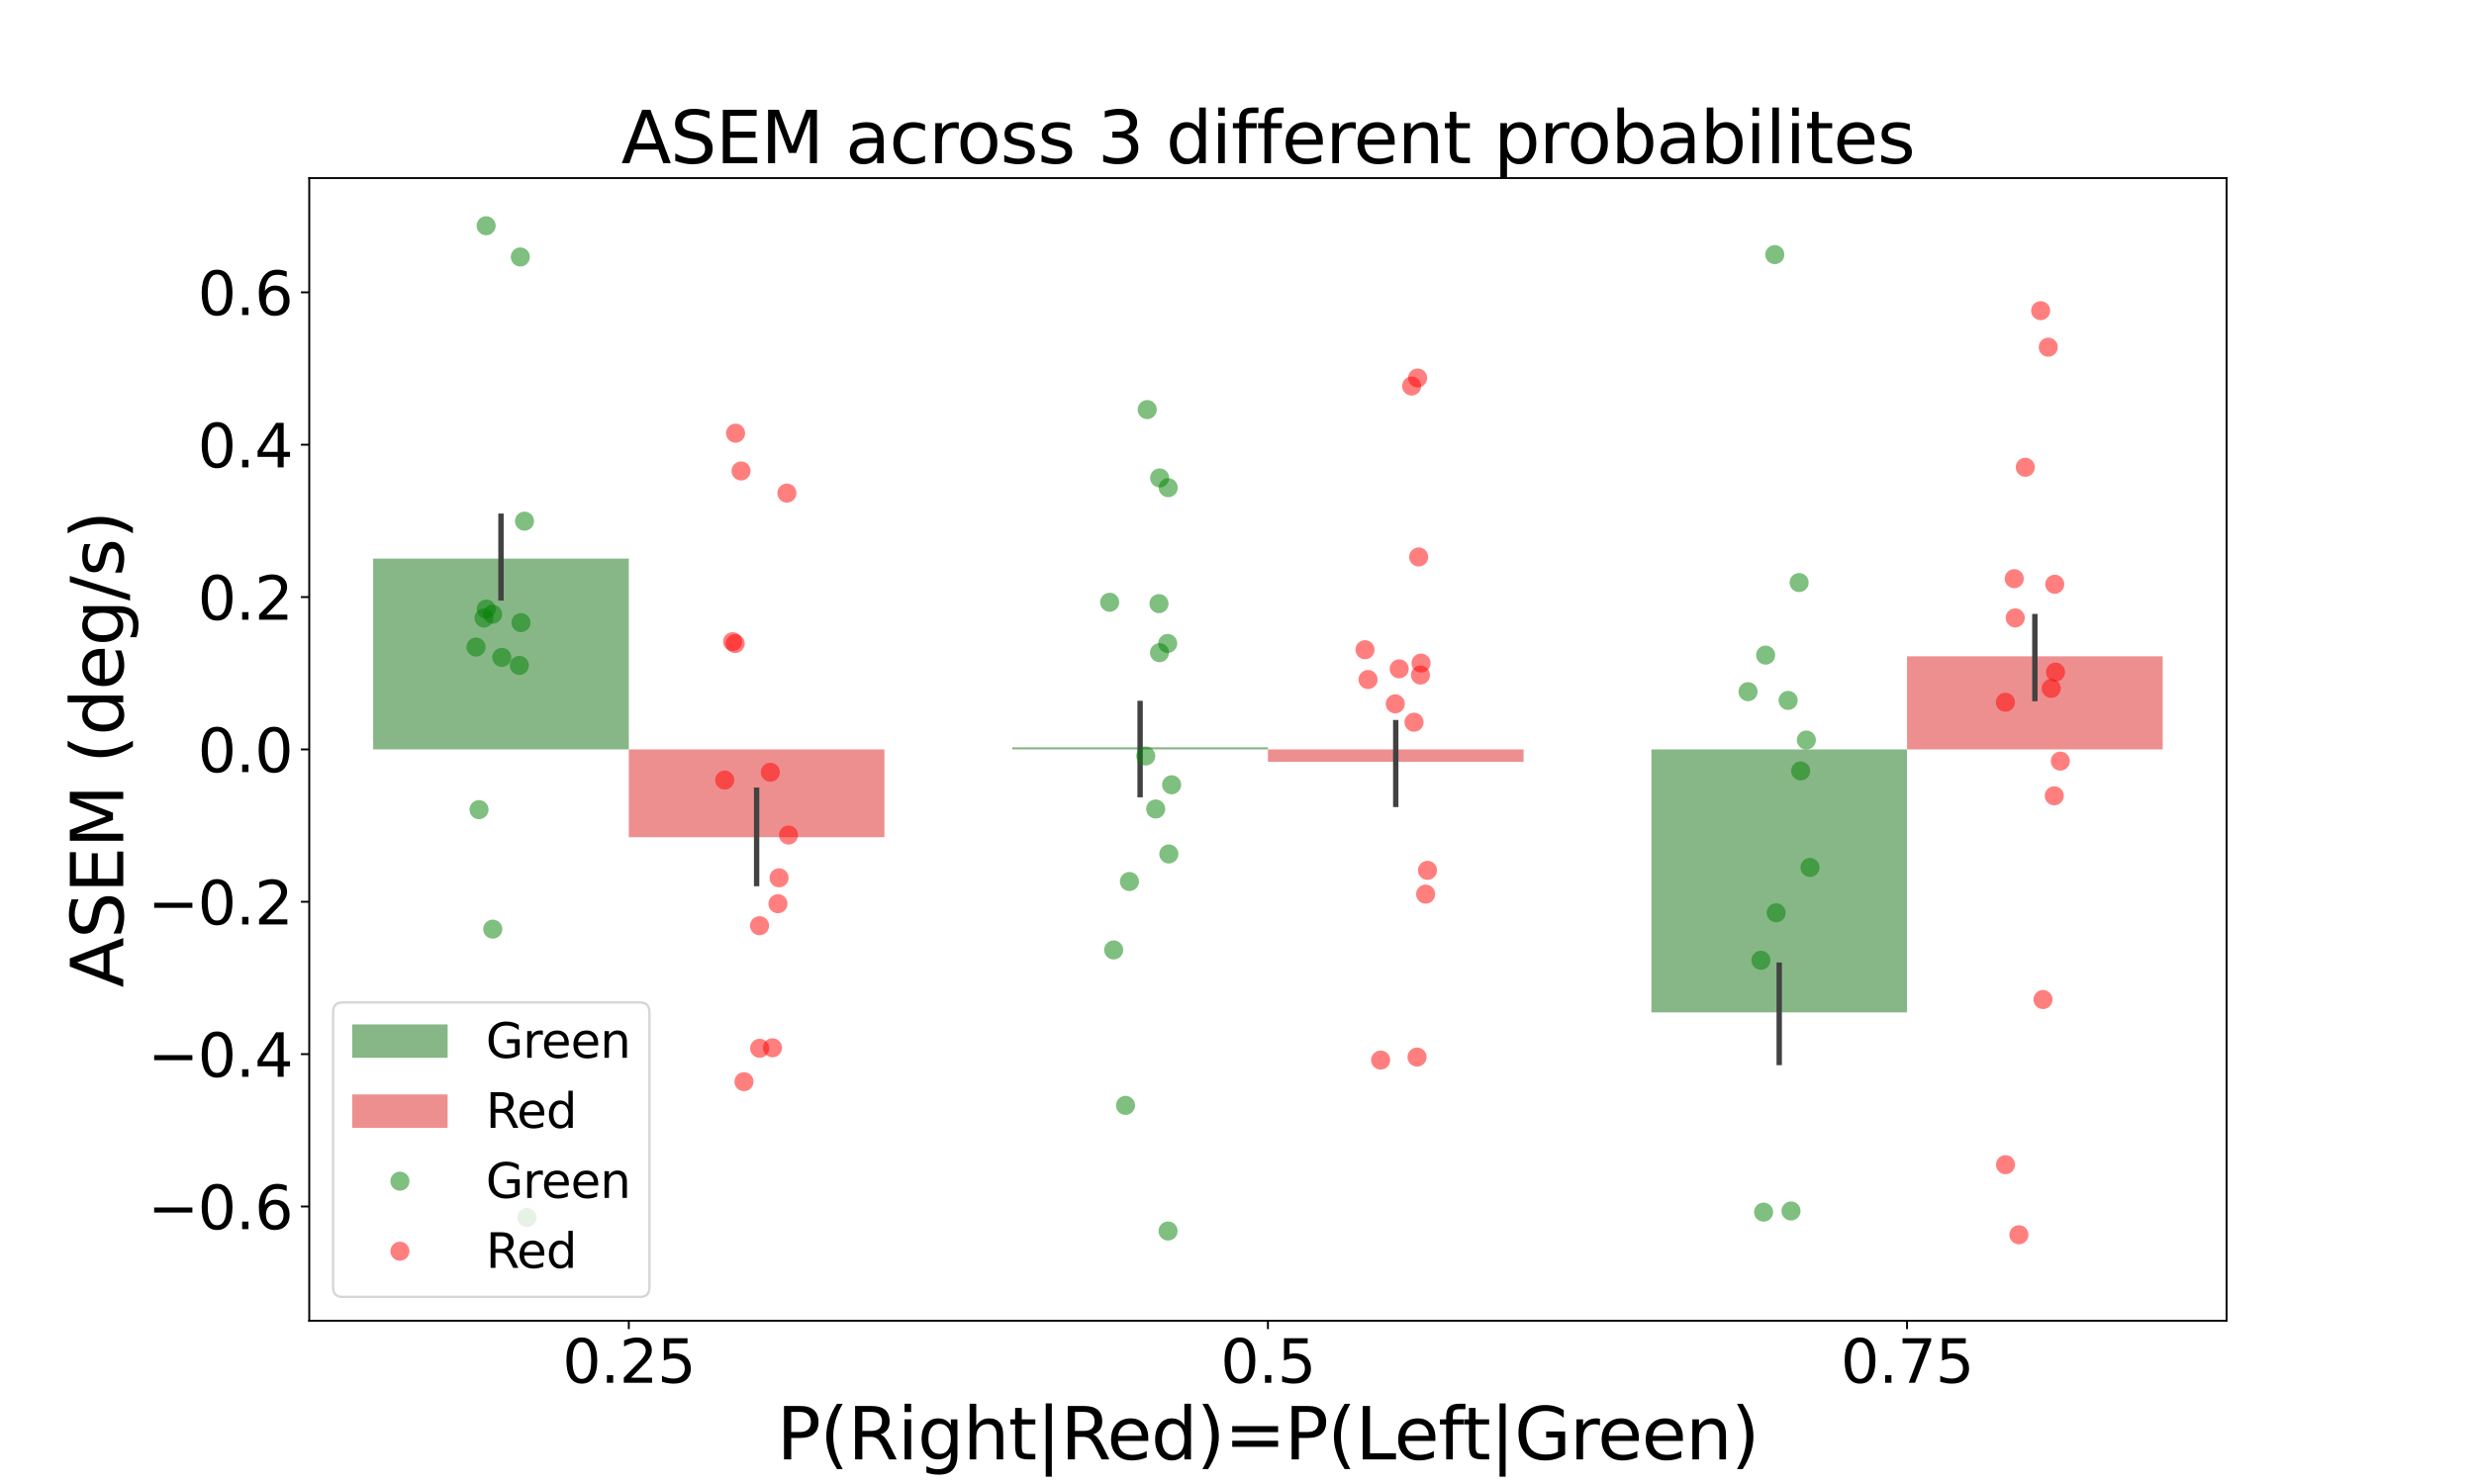 <?xml version="1.0" encoding="utf-8" standalone="no"?>
<!DOCTYPE svg PUBLIC "-//W3C//DTD SVG 1.1//EN"
  "http://www.w3.org/Graphics/SVG/1.1/DTD/svg11.dtd">
<svg xmlns:xlink="http://www.w3.org/1999/xlink" width="1036.8pt" height="622.08pt" viewBox="0 0 1036.8 622.08" xmlns="http://www.w3.org/2000/svg" version="1.1">
 <defs>
  <style type="text/css">*{stroke-linejoin: round; stroke-linecap: butt}</style>
 </defs>
 <g id="figure_1">
  <g id="patch_1">
   <path d="M 0 622.08 
L 1036.8 622.08 
L 1036.8 0 
L 0 0 
z
" style="fill: #ffffff"/>
  </g>
  <g id="axes_1">
   <g id="patch_2">
    <path d="M 129.6 553.651 
L 933.12 553.651 
L 933.12 74.65 
L 129.6 74.65 
z
" style="fill: #ffffff"/>
   </g>
   <g id="patch_3">
    <path d="M 156.384 314.15 
L 263.52 314.15 
L 263.52 234.152 
L 156.384 234.152 
z
" clip-path="url(#pa34c40d2ef)" style="fill: #107010; opacity: 0.5"/>
   </g>
   <g id="patch_4">
    <path d="M 424.224 314.15 
L 531.36 314.15 
L 531.36 313.244 
L 424.224 313.244 
z
" clip-path="url(#pa34c40d2ef)" style="fill: #107010; opacity: 0.5"/>
   </g>
   <g id="patch_5">
    <path d="M 692.064 314.15 
L 799.2 314.15 
L 799.2 424.394 
L 692.064 424.394 
z
" clip-path="url(#pa34c40d2ef)" style="fill: #107010; opacity: 0.5"/>
   </g>
   <g id="patch_6">
    <path d="M 263.52 314.15 
L 370.656 314.15 
L 370.656 350.943 
L 263.52 350.943 
z
" clip-path="url(#pa34c40d2ef)" style="fill: #df2020; opacity: 0.5"/>
   </g>
   <g id="patch_7">
    <path d="M 531.36 314.15 
L 638.496 314.15 
L 638.496 319.344 
L 531.36 319.344 
z
" clip-path="url(#pa34c40d2ef)" style="fill: #df2020; opacity: 0.5"/>
   </g>
   <g id="patch_8">
    <path d="M 799.2 314.15 
L 906.336 314.15 
L 906.336 275.119 
L 799.2 275.119 
z
" clip-path="url(#pa34c40d2ef)" style="fill: #df2020; opacity: 0.5"/>
   </g>
   <g id="patch_9">
    <path d="M 263.52 314.15 
L 263.52 314.15 
L 263.52 314.15 
L 263.52 314.15 
z
" clip-path="url(#pa34c40d2ef)" style="fill: #107010; opacity: 0.5"/>
   </g>
   <g id="patch_10">
    <path d="M 263.52 314.15 
L 263.52 314.15 
L 263.52 314.15 
L 263.52 314.15 
z
" clip-path="url(#pa34c40d2ef)" style="fill: #df2020; opacity: 0.5"/>
   </g>
   <g id="matplotlib.axis_1">
    <g id="xtick_1">
     <g id="line2d_1">
      <defs>
       <path id="m4d51a30782" d="M 0 0 
L 0 3.5 
" style="stroke: #000000; stroke-width: 0.8"/>
      </defs>
      <g>
       <use xlink:href="#m4d51a30782" x="263.52" y="553.651" style="stroke: #000000; stroke-width: 0.8"/>
      </g>
     </g>
     <g id="text_1">
      <!-- 0.25 -->
      <g transform="translate(235.688 579.647) scale(0.25 -0.25)">
       <defs>
        <path id="DejaVuSans-30" d="M 2034 4250 
Q 1547 4250 1301 3770 
Q 1056 3291 1056 2328 
Q 1056 1369 1301 889 
Q 1547 409 2034 409 
Q 2525 409 2770 889 
Q 3016 1369 3016 2328 
Q 3016 3291 2770 3770 
Q 2525 4250 2034 4250 
z
M 2034 4750 
Q 2819 4750 3233 4129 
Q 3647 3509 3647 2328 
Q 3647 1150 3233 529 
Q 2819 -91 2034 -91 
Q 1250 -91 836 529 
Q 422 1150 422 2328 
Q 422 3509 836 4129 
Q 1250 4750 2034 4750 
z
" transform="scale(0.016)"/>
        <path id="DejaVuSans-2e" d="M 684 794 
L 1344 794 
L 1344 0 
L 684 0 
L 684 794 
z
" transform="scale(0.016)"/>
        <path id="DejaVuSans-32" d="M 1228 531 
L 3431 531 
L 3431 0 
L 469 0 
L 469 531 
Q 828 903 1448 1529 
Q 2069 2156 2228 2338 
Q 2531 2678 2651 2914 
Q 2772 3150 2772 3378 
Q 2772 3750 2511 3984 
Q 2250 4219 1831 4219 
Q 1534 4219 1204 4116 
Q 875 4013 500 3803 
L 500 4441 
Q 881 4594 1212 4672 
Q 1544 4750 1819 4750 
Q 2544 4750 2975 4387 
Q 3406 4025 3406 3419 
Q 3406 3131 3298 2873 
Q 3191 2616 2906 2266 
Q 2828 2175 2409 1742 
Q 1991 1309 1228 531 
z
" transform="scale(0.016)"/>
        <path id="DejaVuSans-35" d="M 691 4666 
L 3169 4666 
L 3169 4134 
L 1269 4134 
L 1269 2991 
Q 1406 3038 1543 3061 
Q 1681 3084 1819 3084 
Q 2600 3084 3056 2656 
Q 3513 2228 3513 1497 
Q 3513 744 3044 326 
Q 2575 -91 1722 -91 
Q 1428 -91 1123 -41 
Q 819 9 494 109 
L 494 744 
Q 775 591 1075 516 
Q 1375 441 1709 441 
Q 2250 441 2565 725 
Q 2881 1009 2881 1497 
Q 2881 1984 2565 2268 
Q 2250 2553 1709 2553 
Q 1456 2553 1204 2497 
Q 953 2441 691 2322 
L 691 4666 
z
" transform="scale(0.016)"/>
       </defs>
       <use xlink:href="#DejaVuSans-30"/>
       <use xlink:href="#DejaVuSans-2e" x="63.623"/>
       <use xlink:href="#DejaVuSans-32" x="95.41"/>
       <use xlink:href="#DejaVuSans-35" x="159.033"/>
      </g>
     </g>
    </g>
    <g id="xtick_2">
     <g id="line2d_2">
      <g>
       <use xlink:href="#m4d51a30782" x="531.36" y="553.651" style="stroke: #000000; stroke-width: 0.8"/>
      </g>
     </g>
     <g id="text_2">
      <!-- 0.5 -->
      <g transform="translate(511.481 579.647) scale(0.25 -0.25)">
       <use xlink:href="#DejaVuSans-30"/>
       <use xlink:href="#DejaVuSans-2e" x="63.623"/>
       <use xlink:href="#DejaVuSans-35" x="95.41"/>
      </g>
     </g>
    </g>
    <g id="xtick_3">
     <g id="line2d_3">
      <g>
       <use xlink:href="#m4d51a30782" x="799.2" y="553.651" style="stroke: #000000; stroke-width: 0.8"/>
      </g>
     </g>
     <g id="text_3">
      <!-- 0.75 -->
      <g transform="translate(771.368 579.647) scale(0.25 -0.25)">
       <defs>
        <path id="DejaVuSans-37" d="M 525 4666 
L 3525 4666 
L 3525 4397 
L 1831 0 
L 1172 0 
L 2766 4134 
L 525 4134 
L 525 4666 
z
" transform="scale(0.016)"/>
       </defs>
       <use xlink:href="#DejaVuSans-30"/>
       <use xlink:href="#DejaVuSans-2e" x="63.623"/>
       <use xlink:href="#DejaVuSans-37" x="95.41"/>
       <use xlink:href="#DejaVuSans-35" x="159.033"/>
      </g>
     </g>
    </g>
    <g id="text_4">
     <!-- P(Right|Red)=P(Left|Green) -->
     <g transform="translate(325.546 611.773) scale(0.3 -0.3)">
      <defs>
       <path id="DejaVuSans-50" d="M 1259 4147 
L 1259 2394 
L 2053 2394 
Q 2494 2394 2734 2622 
Q 2975 2850 2975 3272 
Q 2975 3691 2734 3919 
Q 2494 4147 2053 4147 
L 1259 4147 
z
M 628 4666 
L 2053 4666 
Q 2838 4666 3239 4311 
Q 3641 3956 3641 3272 
Q 3641 2581 3239 2228 
Q 2838 1875 2053 1875 
L 1259 1875 
L 1259 0 
L 628 0 
L 628 4666 
z
" transform="scale(0.016)"/>
       <path id="DejaVuSans-28" d="M 1984 4856 
Q 1566 4138 1362 3434 
Q 1159 2731 1159 2009 
Q 1159 1288 1364 580 
Q 1569 -128 1984 -844 
L 1484 -844 
Q 1016 -109 783 600 
Q 550 1309 550 2009 
Q 550 2706 781 3412 
Q 1013 4119 1484 4856 
L 1984 4856 
z
" transform="scale(0.016)"/>
       <path id="DejaVuSans-52" d="M 2841 2188 
Q 3044 2119 3236 1894 
Q 3428 1669 3622 1275 
L 4263 0 
L 3584 0 
L 2988 1197 
Q 2756 1666 2539 1819 
Q 2322 1972 1947 1972 
L 1259 1972 
L 1259 0 
L 628 0 
L 628 4666 
L 2053 4666 
Q 2853 4666 3247 4331 
Q 3641 3997 3641 3322 
Q 3641 2881 3436 2590 
Q 3231 2300 2841 2188 
z
M 1259 4147 
L 1259 2491 
L 2053 2491 
Q 2509 2491 2742 2702 
Q 2975 2913 2975 3322 
Q 2975 3731 2742 3939 
Q 2509 4147 2053 4147 
L 1259 4147 
z
" transform="scale(0.016)"/>
       <path id="DejaVuSans-69" d="M 603 3500 
L 1178 3500 
L 1178 0 
L 603 0 
L 603 3500 
z
M 603 4863 
L 1178 4863 
L 1178 4134 
L 603 4134 
L 603 4863 
z
" transform="scale(0.016)"/>
       <path id="DejaVuSans-67" d="M 2906 1791 
Q 2906 2416 2648 2759 
Q 2391 3103 1925 3103 
Q 1463 3103 1205 2759 
Q 947 2416 947 1791 
Q 947 1169 1205 825 
Q 1463 481 1925 481 
Q 2391 481 2648 825 
Q 2906 1169 2906 1791 
z
M 3481 434 
Q 3481 -459 3084 -895 
Q 2688 -1331 1869 -1331 
Q 1566 -1331 1297 -1286 
Q 1028 -1241 775 -1147 
L 775 -588 
Q 1028 -725 1275 -790 
Q 1522 -856 1778 -856 
Q 2344 -856 2625 -561 
Q 2906 -266 2906 331 
L 2906 616 
Q 2728 306 2450 153 
Q 2172 0 1784 0 
Q 1141 0 747 490 
Q 353 981 353 1791 
Q 353 2603 747 3093 
Q 1141 3584 1784 3584 
Q 2172 3584 2450 3431 
Q 2728 3278 2906 2969 
L 2906 3500 
L 3481 3500 
L 3481 434 
z
" transform="scale(0.016)"/>
       <path id="DejaVuSans-68" d="M 3513 2113 
L 3513 0 
L 2938 0 
L 2938 2094 
Q 2938 2591 2744 2837 
Q 2550 3084 2163 3084 
Q 1697 3084 1428 2787 
Q 1159 2491 1159 1978 
L 1159 0 
L 581 0 
L 581 4863 
L 1159 4863 
L 1159 2956 
Q 1366 3272 1645 3428 
Q 1925 3584 2291 3584 
Q 2894 3584 3203 3211 
Q 3513 2838 3513 2113 
z
" transform="scale(0.016)"/>
       <path id="DejaVuSans-74" d="M 1172 4494 
L 1172 3500 
L 2356 3500 
L 2356 3053 
L 1172 3053 
L 1172 1153 
Q 1172 725 1289 603 
Q 1406 481 1766 481 
L 2356 481 
L 2356 0 
L 1766 0 
Q 1100 0 847 248 
Q 594 497 594 1153 
L 594 3053 
L 172 3053 
L 172 3500 
L 594 3500 
L 594 4494 
L 1172 4494 
z
" transform="scale(0.016)"/>
       <path id="DejaVuSans-7c" d="M 1344 4891 
L 1344 -1509 
L 813 -1509 
L 813 4891 
L 1344 4891 
z
" transform="scale(0.016)"/>
       <path id="DejaVuSans-65" d="M 3597 1894 
L 3597 1613 
L 953 1613 
Q 991 1019 1311 708 
Q 1631 397 2203 397 
Q 2534 397 2845 478 
Q 3156 559 3463 722 
L 3463 178 
Q 3153 47 2828 -22 
Q 2503 -91 2169 -91 
Q 1331 -91 842 396 
Q 353 884 353 1716 
Q 353 2575 817 3079 
Q 1281 3584 2069 3584 
Q 2775 3584 3186 3129 
Q 3597 2675 3597 1894 
z
M 3022 2063 
Q 3016 2534 2758 2815 
Q 2500 3097 2075 3097 
Q 1594 3097 1305 2825 
Q 1016 2553 972 2059 
L 3022 2063 
z
" transform="scale(0.016)"/>
       <path id="DejaVuSans-64" d="M 2906 2969 
L 2906 4863 
L 3481 4863 
L 3481 0 
L 2906 0 
L 2906 525 
Q 2725 213 2448 61 
Q 2172 -91 1784 -91 
Q 1150 -91 751 415 
Q 353 922 353 1747 
Q 353 2572 751 3078 
Q 1150 3584 1784 3584 
Q 2172 3584 2448 3432 
Q 2725 3281 2906 2969 
z
M 947 1747 
Q 947 1113 1208 752 
Q 1469 391 1925 391 
Q 2381 391 2643 752 
Q 2906 1113 2906 1747 
Q 2906 2381 2643 2742 
Q 2381 3103 1925 3103 
Q 1469 3103 1208 2742 
Q 947 2381 947 1747 
z
" transform="scale(0.016)"/>
       <path id="DejaVuSans-29" d="M 513 4856 
L 1013 4856 
Q 1481 4119 1714 3412 
Q 1947 2706 1947 2009 
Q 1947 1309 1714 600 
Q 1481 -109 1013 -844 
L 513 -844 
Q 928 -128 1133 580 
Q 1338 1288 1338 2009 
Q 1338 2731 1133 3434 
Q 928 4138 513 4856 
z
" transform="scale(0.016)"/>
       <path id="DejaVuSans-3d" d="M 678 2906 
L 4684 2906 
L 4684 2381 
L 678 2381 
L 678 2906 
z
M 678 1631 
L 4684 1631 
L 4684 1100 
L 678 1100 
L 678 1631 
z
" transform="scale(0.016)"/>
       <path id="DejaVuSans-4c" d="M 628 4666 
L 1259 4666 
L 1259 531 
L 3531 531 
L 3531 0 
L 628 0 
L 628 4666 
z
" transform="scale(0.016)"/>
       <path id="DejaVuSans-66" d="M 2375 4863 
L 2375 4384 
L 1825 4384 
Q 1516 4384 1395 4259 
Q 1275 4134 1275 3809 
L 1275 3500 
L 2222 3500 
L 2222 3053 
L 1275 3053 
L 1275 0 
L 697 0 
L 697 3053 
L 147 3053 
L 147 3500 
L 697 3500 
L 697 3744 
Q 697 4328 969 4595 
Q 1241 4863 1831 4863 
L 2375 4863 
z
" transform="scale(0.016)"/>
       <path id="DejaVuSans-47" d="M 3809 666 
L 3809 1919 
L 2778 1919 
L 2778 2438 
L 4434 2438 
L 4434 434 
Q 4069 175 3628 42 
Q 3188 -91 2688 -91 
Q 1594 -91 976 548 
Q 359 1188 359 2328 
Q 359 3472 976 4111 
Q 1594 4750 2688 4750 
Q 3144 4750 3555 4637 
Q 3966 4525 4313 4306 
L 4313 3634 
Q 3963 3931 3569 4081 
Q 3175 4231 2741 4231 
Q 1884 4231 1454 3753 
Q 1025 3275 1025 2328 
Q 1025 1384 1454 906 
Q 1884 428 2741 428 
Q 3075 428 3337 486 
Q 3600 544 3809 666 
z
" transform="scale(0.016)"/>
       <path id="DejaVuSans-72" d="M 2631 2963 
Q 2534 3019 2420 3045 
Q 2306 3072 2169 3072 
Q 1681 3072 1420 2755 
Q 1159 2438 1159 1844 
L 1159 0 
L 581 0 
L 581 3500 
L 1159 3500 
L 1159 2956 
Q 1341 3275 1631 3429 
Q 1922 3584 2338 3584 
Q 2397 3584 2469 3576 
Q 2541 3569 2628 3553 
L 2631 2963 
z
" transform="scale(0.016)"/>
       <path id="DejaVuSans-6e" d="M 3513 2113 
L 3513 0 
L 2938 0 
L 2938 2094 
Q 2938 2591 2744 2837 
Q 2550 3084 2163 3084 
Q 1697 3084 1428 2787 
Q 1159 2491 1159 1978 
L 1159 0 
L 581 0 
L 581 3500 
L 1159 3500 
L 1159 2956 
Q 1366 3272 1645 3428 
Q 1925 3584 2291 3584 
Q 2894 3584 3203 3211 
Q 3513 2838 3513 2113 
z
" transform="scale(0.016)"/>
      </defs>
      <use xlink:href="#DejaVuSans-50"/>
      <use xlink:href="#DejaVuSans-28" x="60.303"/>
      <use xlink:href="#DejaVuSans-52" x="99.316"/>
      <use xlink:href="#DejaVuSans-69" x="168.799"/>
      <use xlink:href="#DejaVuSans-67" x="196.582"/>
      <use xlink:href="#DejaVuSans-68" x="260.059"/>
      <use xlink:href="#DejaVuSans-74" x="323.438"/>
      <use xlink:href="#DejaVuSans-7c" x="362.646"/>
      <use xlink:href="#DejaVuSans-52" x="396.338"/>
      <use xlink:href="#DejaVuSans-65" x="461.32"/>
      <use xlink:href="#DejaVuSans-64" x="522.844"/>
      <use xlink:href="#DejaVuSans-29" x="586.32"/>
      <use xlink:href="#DejaVuSans-3d" x="625.334"/>
      <use xlink:href="#DejaVuSans-50" x="709.123"/>
      <use xlink:href="#DejaVuSans-28" x="769.426"/>
      <use xlink:href="#DejaVuSans-4c" x="808.439"/>
      <use xlink:href="#DejaVuSans-65" x="862.402"/>
      <use xlink:href="#DejaVuSans-66" x="923.926"/>
      <use xlink:href="#DejaVuSans-74" x="957.381"/>
      <use xlink:href="#DejaVuSans-7c" x="996.59"/>
      <use xlink:href="#DejaVuSans-47" x="1030.281"/>
      <use xlink:href="#DejaVuSans-72" x="1107.771"/>
      <use xlink:href="#DejaVuSans-65" x="1146.635"/>
      <use xlink:href="#DejaVuSans-65" x="1208.158"/>
      <use xlink:href="#DejaVuSans-6e" x="1269.682"/>
      <use xlink:href="#DejaVuSans-29" x="1333.061"/>
     </g>
    </g>
   </g>
   <g id="matplotlib.axis_2">
    <g id="ytick_1">
     <g id="line2d_4">
      <defs>
       <path id="mc2ced23330" d="M 0 0 
L -3.5 0 
" style="stroke: #000000; stroke-width: 0.8"/>
      </defs>
      <g>
       <use xlink:href="#mc2ced23330" x="129.6" y="505.751" style="stroke: #000000; stroke-width: 0.8"/>
      </g>
     </g>
     <g id="text_5">
      <!-- −0.6 -->
      <g transform="translate(61.893 515.249) scale(0.25 -0.25)">
       <defs>
        <path id="DejaVuSans-2212" d="M 678 2272 
L 4684 2272 
L 4684 1741 
L 678 1741 
L 678 2272 
z
" transform="scale(0.016)"/>
        <path id="DejaVuSans-36" d="M 2113 2584 
Q 1688 2584 1439 2293 
Q 1191 2003 1191 1497 
Q 1191 994 1439 701 
Q 1688 409 2113 409 
Q 2538 409 2786 701 
Q 3034 994 3034 1497 
Q 3034 2003 2786 2293 
Q 2538 2584 2113 2584 
z
M 3366 4563 
L 3366 3988 
Q 3128 4100 2886 4159 
Q 2644 4219 2406 4219 
Q 1781 4219 1451 3797 
Q 1122 3375 1075 2522 
Q 1259 2794 1537 2939 
Q 1816 3084 2150 3084 
Q 2853 3084 3261 2657 
Q 3669 2231 3669 1497 
Q 3669 778 3244 343 
Q 2819 -91 2113 -91 
Q 1303 -91 875 529 
Q 447 1150 447 2328 
Q 447 3434 972 4092 
Q 1497 4750 2381 4750 
Q 2619 4750 2861 4703 
Q 3103 4656 3366 4563 
z
" transform="scale(0.016)"/>
       </defs>
       <use xlink:href="#DejaVuSans-2212"/>
       <use xlink:href="#DejaVuSans-30" x="83.789"/>
       <use xlink:href="#DejaVuSans-2e" x="147.412"/>
       <use xlink:href="#DejaVuSans-36" x="179.199"/>
      </g>
     </g>
    </g>
    <g id="ytick_2">
     <g id="line2d_5">
      <g>
       <use xlink:href="#mc2ced23330" x="129.6" y="441.884" style="stroke: #000000; stroke-width: 0.8"/>
      </g>
     </g>
     <g id="text_6">
      <!-- −0.4 -->
      <g transform="translate(61.893 451.382) scale(0.25 -0.25)">
       <defs>
        <path id="DejaVuSans-34" d="M 2419 4116 
L 825 1625 
L 2419 1625 
L 2419 4116 
z
M 2253 4666 
L 3047 4666 
L 3047 1625 
L 3713 1625 
L 3713 1100 
L 3047 1100 
L 3047 0 
L 2419 0 
L 2419 1100 
L 313 1100 
L 313 1709 
L 2253 4666 
z
" transform="scale(0.016)"/>
       </defs>
       <use xlink:href="#DejaVuSans-2212"/>
       <use xlink:href="#DejaVuSans-30" x="83.789"/>
       <use xlink:href="#DejaVuSans-2e" x="147.412"/>
       <use xlink:href="#DejaVuSans-34" x="179.199"/>
      </g>
     </g>
    </g>
    <g id="ytick_3">
     <g id="line2d_6">
      <g>
       <use xlink:href="#mc2ced23330" x="129.6" y="378.017" style="stroke: #000000; stroke-width: 0.8"/>
      </g>
     </g>
     <g id="text_7">
      <!-- −0.2 -->
      <g transform="translate(61.893 387.515) scale(0.25 -0.25)">
       <use xlink:href="#DejaVuSans-2212"/>
       <use xlink:href="#DejaVuSans-30" x="83.789"/>
       <use xlink:href="#DejaVuSans-2e" x="147.412"/>
       <use xlink:href="#DejaVuSans-32" x="179.199"/>
      </g>
     </g>
    </g>
    <g id="ytick_4">
     <g id="line2d_7">
      <g>
       <use xlink:href="#mc2ced23330" x="129.6" y="314.15" style="stroke: #000000; stroke-width: 0.8"/>
      </g>
     </g>
     <g id="text_8">
      <!-- 0.0 -->
      <g transform="translate(82.842 323.648) scale(0.25 -0.25)">
       <use xlink:href="#DejaVuSans-30"/>
       <use xlink:href="#DejaVuSans-2e" x="63.623"/>
       <use xlink:href="#DejaVuSans-30" x="95.41"/>
      </g>
     </g>
    </g>
    <g id="ytick_5">
     <g id="line2d_8">
      <g>
       <use xlink:href="#mc2ced23330" x="129.6" y="250.284" style="stroke: #000000; stroke-width: 0.8"/>
      </g>
     </g>
     <g id="text_9">
      <!-- 0.2 -->
      <g transform="translate(82.842 259.782) scale(0.25 -0.25)">
       <use xlink:href="#DejaVuSans-30"/>
       <use xlink:href="#DejaVuSans-2e" x="63.623"/>
       <use xlink:href="#DejaVuSans-32" x="95.41"/>
      </g>
     </g>
    </g>
    <g id="ytick_6">
     <g id="line2d_9">
      <g>
       <use xlink:href="#mc2ced23330" x="129.6" y="186.417" style="stroke: #000000; stroke-width: 0.8"/>
      </g>
     </g>
     <g id="text_10">
      <!-- 0.4 -->
      <g transform="translate(82.842 195.915) scale(0.25 -0.25)">
       <use xlink:href="#DejaVuSans-30"/>
       <use xlink:href="#DejaVuSans-2e" x="63.623"/>
       <use xlink:href="#DejaVuSans-34" x="95.41"/>
      </g>
     </g>
    </g>
    <g id="ytick_7">
     <g id="line2d_10">
      <g>
       <use xlink:href="#mc2ced23330" x="129.6" y="122.55" style="stroke: #000000; stroke-width: 0.8"/>
      </g>
     </g>
     <g id="text_11">
      <!-- 0.6 -->
      <g transform="translate(82.842 132.048) scale(0.25 -0.25)">
       <use xlink:href="#DejaVuSans-30"/>
       <use xlink:href="#DejaVuSans-2e" x="63.623"/>
       <use xlink:href="#DejaVuSans-36" x="95.41"/>
      </g>
     </g>
    </g>
    <g id="text_12">
     <!-- ASEM (deg/s) -->
     <g transform="translate(51.654 413.968) rotate(-90) scale(0.3 -0.3)">
      <defs>
       <path id="DejaVuSans-41" d="M 2188 4044 
L 1331 1722 
L 3047 1722 
L 2188 4044 
z
M 1831 4666 
L 2547 4666 
L 4325 0 
L 3669 0 
L 3244 1197 
L 1141 1197 
L 716 0 
L 50 0 
L 1831 4666 
z
" transform="scale(0.016)"/>
       <path id="DejaVuSans-53" d="M 3425 4513 
L 3425 3897 
Q 3066 4069 2747 4153 
Q 2428 4238 2131 4238 
Q 1616 4238 1336 4038 
Q 1056 3838 1056 3469 
Q 1056 3159 1242 3001 
Q 1428 2844 1947 2747 
L 2328 2669 
Q 3034 2534 3370 2195 
Q 3706 1856 3706 1288 
Q 3706 609 3251 259 
Q 2797 -91 1919 -91 
Q 1588 -91 1214 -16 
Q 841 59 441 206 
L 441 856 
Q 825 641 1194 531 
Q 1563 422 1919 422 
Q 2459 422 2753 634 
Q 3047 847 3047 1241 
Q 3047 1584 2836 1778 
Q 2625 1972 2144 2069 
L 1759 2144 
Q 1053 2284 737 2584 
Q 422 2884 422 3419 
Q 422 4038 858 4394 
Q 1294 4750 2059 4750 
Q 2388 4750 2728 4690 
Q 3069 4631 3425 4513 
z
" transform="scale(0.016)"/>
       <path id="DejaVuSans-45" d="M 628 4666 
L 3578 4666 
L 3578 4134 
L 1259 4134 
L 1259 2753 
L 3481 2753 
L 3481 2222 
L 1259 2222 
L 1259 531 
L 3634 531 
L 3634 0 
L 628 0 
L 628 4666 
z
" transform="scale(0.016)"/>
       <path id="DejaVuSans-4d" d="M 628 4666 
L 1569 4666 
L 2759 1491 
L 3956 4666 
L 4897 4666 
L 4897 0 
L 4281 0 
L 4281 4097 
L 3078 897 
L 2444 897 
L 1241 4097 
L 1241 0 
L 628 0 
L 628 4666 
z
" transform="scale(0.016)"/>
       <path id="DejaVuSans-20" transform="scale(0.016)"/>
       <path id="DejaVuSans-2f" d="M 1625 4666 
L 2156 4666 
L 531 -594 
L 0 -594 
L 1625 4666 
z
" transform="scale(0.016)"/>
       <path id="DejaVuSans-73" d="M 2834 3397 
L 2834 2853 
Q 2591 2978 2328 3040 
Q 2066 3103 1784 3103 
Q 1356 3103 1142 2972 
Q 928 2841 928 2578 
Q 928 2378 1081 2264 
Q 1234 2150 1697 2047 
L 1894 2003 
Q 2506 1872 2764 1633 
Q 3022 1394 3022 966 
Q 3022 478 2636 193 
Q 2250 -91 1575 -91 
Q 1294 -91 989 -36 
Q 684 19 347 128 
L 347 722 
Q 666 556 975 473 
Q 1284 391 1588 391 
Q 1994 391 2212 530 
Q 2431 669 2431 922 
Q 2431 1156 2273 1281 
Q 2116 1406 1581 1522 
L 1381 1569 
Q 847 1681 609 1914 
Q 372 2147 372 2553 
Q 372 3047 722 3315 
Q 1072 3584 1716 3584 
Q 2034 3584 2315 3537 
Q 2597 3491 2834 3397 
z
" transform="scale(0.016)"/>
      </defs>
      <use xlink:href="#DejaVuSans-41"/>
      <use xlink:href="#DejaVuSans-53" x="68.408"/>
      <use xlink:href="#DejaVuSans-45" x="131.885"/>
      <use xlink:href="#DejaVuSans-4d" x="195.068"/>
      <use xlink:href="#DejaVuSans-20" x="281.348"/>
      <use xlink:href="#DejaVuSans-28" x="313.135"/>
      <use xlink:href="#DejaVuSans-64" x="352.148"/>
      <use xlink:href="#DejaVuSans-65" x="415.625"/>
      <use xlink:href="#DejaVuSans-67" x="477.148"/>
      <use xlink:href="#DejaVuSans-2f" x="540.625"/>
      <use xlink:href="#DejaVuSans-73" x="574.316"/>
      <use xlink:href="#DejaVuSans-29" x="626.416"/>
     </g>
    </g>
   </g>
   <g id="line2d_11">
    <path d="M 209.952 250.628 
L 209.952 216.389 
" clip-path="url(#pa34c40d2ef)" style="fill: none; stroke: #424242; stroke-width: 2.25; stroke-linecap: square"/>
   </g>
   <g id="line2d_12">
    <path d="M 477.792 333.111 
L 477.792 294.882 
" clip-path="url(#pa34c40d2ef)" style="fill: none; stroke: #424242; stroke-width: 2.25; stroke-linecap: square"/>
   </g>
   <g id="line2d_13">
    <path d="M 745.632 445.393 
L 745.632 404.583 
" clip-path="url(#pa34c40d2ef)" style="fill: none; stroke: #424242; stroke-width: 2.25; stroke-linecap: square"/>
   </g>
   <g id="line2d_14">
    <path d="M 317.088 370.377 
L 317.088 331.239 
" clip-path="url(#pa34c40d2ef)" style="fill: none; stroke: #424242; stroke-width: 2.25; stroke-linecap: square"/>
   </g>
   <g id="line2d_15">
    <path d="M 584.928 337.196 
L 584.928 302.936 
" clip-path="url(#pa34c40d2ef)" style="fill: none; stroke: #424242; stroke-width: 2.25; stroke-linecap: square"/>
   </g>
   <g id="line2d_16">
    <path d="M 852.768 292.829 
L 852.768 258.464 
" clip-path="url(#pa34c40d2ef)" style="fill: none; stroke: #424242; stroke-width: 2.25; stroke-linecap: square"/>
   </g>
   <g id="patch_11">
    <path d="M 129.6 553.651 
L 129.6 74.65 
" style="fill: none; stroke: #000000; stroke-width: 0.8; stroke-linejoin: miter; stroke-linecap: square"/>
   </g>
   <g id="patch_12">
    <path d="M 933.12 553.651 
L 933.12 74.65 
" style="fill: none; stroke: #000000; stroke-width: 0.8; stroke-linejoin: miter; stroke-linecap: square"/>
   </g>
   <g id="patch_13">
    <path d="M 129.6 553.651 
L 933.12 553.651 
" style="fill: none; stroke: #000000; stroke-width: 0.8; stroke-linejoin: miter; stroke-linecap: square"/>
   </g>
   <g id="patch_14">
    <path d="M 129.6 74.65 
L 933.12 74.65 
" style="fill: none; stroke: #000000; stroke-width: 0.8; stroke-linejoin: miter; stroke-linecap: square"/>
   </g>
   <g id="PathCollection_1">
    <defs>
     <path id="C0_0_d8a5215ee8" d="M 0 4 
C 1.061 4 2.078 3.579 2.828 2.828 
C 3.579 2.078 4 1.061 4 -0 
C 4 -1.061 3.579 -2.078 2.828 -2.828 
C 2.078 -3.579 1.061 -4 0 -4 
C -1.061 -4 -2.078 -3.579 -2.828 -2.828 
C -3.579 -2.078 -4 -1.061 -4 0 
C -4 1.061 -3.579 2.078 -2.828 2.828 
C -2.078 3.579 -1.061 4 0 4 
z
"/>
    </defs>
    <g clip-path="url(#pa34c40d2ef)">
     <use xlink:href="#C0_0_d8a5215ee8" x="202.831" y="259.055" style="fill: #008000; fill-opacity: 0.5"/>
    </g>
    <g clip-path="url(#pa34c40d2ef)">
     <use xlink:href="#C0_0_d8a5215ee8" x="199.496" y="271.243" style="fill: #008000; fill-opacity: 0.5"/>
    </g>
    <g clip-path="url(#pa34c40d2ef)">
     <use xlink:href="#C0_0_d8a5215ee8" x="203.728" y="94.632" style="fill: #008000; fill-opacity: 0.5"/>
    </g>
    <g clip-path="url(#pa34c40d2ef)">
     <use xlink:href="#C0_0_d8a5215ee8" x="200.747" y="339.389" style="fill: #008000; fill-opacity: 0.5"/>
    </g>
    <g clip-path="url(#pa34c40d2ef)">
     <use xlink:href="#C0_0_d8a5215ee8" x="202.304" y="28.319" style="fill: #008000; fill-opacity: 0.5"/>
    </g>
    <g clip-path="url(#pa34c40d2ef)">
     <use xlink:href="#C0_0_d8a5215ee8" x="206.505" y="389.493" style="fill: #008000; fill-opacity: 0.5"/>
    </g>
    <g clip-path="url(#pa34c40d2ef)">
     <use xlink:href="#C0_0_d8a5215ee8" x="210.289" y="275.571" style="fill: #008000; fill-opacity: 0.5"/>
    </g>
    <g clip-path="url(#pa34c40d2ef)">
     <use xlink:href="#C0_0_d8a5215ee8" x="202.55" y="-18.419" style="fill: #008000; fill-opacity: 0.5"/>
    </g>
    <g clip-path="url(#pa34c40d2ef)">
     <use xlink:href="#C0_0_d8a5215ee8" x="219.807" y="218.47" style="fill: #008000; fill-opacity: 0.5"/>
    </g>
    <g clip-path="url(#pa34c40d2ef)">
     <use xlink:href="#C0_0_d8a5215ee8" x="218.331" y="260.978" style="fill: #008000; fill-opacity: 0.5"/>
    </g>
    <g clip-path="url(#pa34c40d2ef)">
     <use xlink:href="#C0_0_d8a5215ee8" x="218.058" y="107.717" style="fill: #008000; fill-opacity: 0.5"/>
    </g>
    <g clip-path="url(#pa34c40d2ef)">
     <use xlink:href="#C0_0_d8a5215ee8" x="203.779" y="255.309" style="fill: #008000; fill-opacity: 0.5"/>
    </g>
    <g clip-path="url(#pa34c40d2ef)">
     <use xlink:href="#C0_0_d8a5215ee8" x="206.443" y="257.473" style="fill: #008000; fill-opacity: 0.5"/>
    </g>
    <g clip-path="url(#pa34c40d2ef)">
     <use xlink:href="#C0_0_d8a5215ee8" x="220.812" y="510.359" style="fill: #008000; fill-opacity: 0.5"/>
    </g>
    <g clip-path="url(#pa34c40d2ef)">
     <use xlink:href="#C0_0_d8a5215ee8" x="217.649" y="278.941" style="fill: #008000; fill-opacity: 0.5"/>
    </g>
   </g>
   <g id="PathCollection_2">
    <defs>
     <path id="C1_0_a786c5093e" d="M 0 4 
C 1.061 4 2.078 3.579 2.828 2.828 
C 3.579 2.078 4 1.061 4 -0 
C 4 -1.061 3.579 -2.078 2.828 -2.828 
C 2.078 -3.579 1.061 -4 0 -4 
C -1.061 -4 -2.078 -3.579 -2.828 -2.828 
C -3.579 -2.078 -4 -1.061 -4 0 
C -4 1.061 -3.579 2.078 -2.828 2.828 
C -2.078 3.579 -1.061 4 0 4 
z
"/>
    </defs>
    <g clip-path="url(#pa34c40d2ef)">
     <use xlink:href="#C1_0_a786c5093e" x="303.703" y="326.994" style="fill: #ff0000; fill-opacity: 0.5"/>
    </g>
    <g clip-path="url(#pa34c40d2ef)">
     <use xlink:href="#C1_0_a786c5093e" x="330.431" y="688.21" style="fill: #ff0000; fill-opacity: 0.5"/>
    </g>
    <g clip-path="url(#pa34c40d2ef)">
     <use xlink:href="#C1_0_a786c5093e" x="329.774" y="206.709" style="fill: #ff0000; fill-opacity: 0.5"/>
    </g>
    <g clip-path="url(#pa34c40d2ef)">
     <use xlink:href="#C1_0_a786c5093e" x="326.03" y="378.825" style="fill: #ff0000; fill-opacity: 0.5"/>
    </g>
    <g clip-path="url(#pa34c40d2ef)">
     <use xlink:href="#C1_0_a786c5093e" x="310.556" y="197.42" style="fill: #ff0000; fill-opacity: 0.5"/>
    </g>
    <g clip-path="url(#pa34c40d2ef)">
     <use xlink:href="#C1_0_a786c5093e" x="318.35" y="439.44" style="fill: #ff0000; fill-opacity: 0.5"/>
    </g>
    <g clip-path="url(#pa34c40d2ef)">
     <use xlink:href="#C1_0_a786c5093e" x="330.463" y="350.048" style="fill: #ff0000; fill-opacity: 0.5"/>
    </g>
    <g clip-path="url(#pa34c40d2ef)">
     <use xlink:href="#C1_0_a786c5093e" x="318.31" y="388.044" style="fill: #ff0000; fill-opacity: 0.5"/>
    </g>
    <g clip-path="url(#pa34c40d2ef)">
     <use xlink:href="#C1_0_a786c5093e" x="308.094" y="269.769" style="fill: #ff0000; fill-opacity: 0.5"/>
    </g>
    <g clip-path="url(#pa34c40d2ef)">
     <use xlink:href="#C1_0_a786c5093e" x="311.792" y="453.427" style="fill: #ff0000; fill-opacity: 0.5"/>
    </g>
    <g clip-path="url(#pa34c40d2ef)">
     <use xlink:href="#C1_0_a786c5093e" x="308.257" y="181.601" style="fill: #ff0000; fill-opacity: 0.5"/>
    </g>
    <g clip-path="url(#pa34c40d2ef)">
     <use xlink:href="#C1_0_a786c5093e" x="307.019" y="268.998" style="fill: #ff0000; fill-opacity: 0.5"/>
    </g>
    <g clip-path="url(#pa34c40d2ef)">
     <use xlink:href="#C1_0_a786c5093e" x="326.495" y="367.977" style="fill: #ff0000; fill-opacity: 0.5"/>
    </g>
    <g clip-path="url(#pa34c40d2ef)">
     <use xlink:href="#C1_0_a786c5093e" x="323.735" y="439.227" style="fill: #ff0000; fill-opacity: 0.5"/>
    </g>
    <g clip-path="url(#pa34c40d2ef)">
     <use xlink:href="#C1_0_a786c5093e" x="322.831" y="323.725" style="fill: #ff0000; fill-opacity: 0.5"/>
    </g>
   </g>
   <g id="PathCollection_3">
    <defs>
     <path id="C2_0_b2639a02c4" d="M 0 4 
C 1.061 4 2.078 3.579 2.828 2.828 
C 3.579 2.078 4 1.061 4 -0 
C 4 -1.061 3.579 -2.078 2.828 -2.828 
C 2.078 -3.579 1.061 -4 0 -4 
C -1.061 -4 -2.078 -3.579 -2.828 -2.828 
C -3.579 -2.078 -4 -1.061 -4 0 
C -4 1.061 -3.579 2.078 -2.828 2.828 
C -2.078 3.579 -1.061 4 0 4 
z
"/>
    </defs>
    <g clip-path="url(#pa34c40d2ef)">
     <use xlink:href="#C2_0_b2639a02c4" x="480.155" y="316.895" style="fill: #008000; fill-opacity: 0.5"/>
    </g>
    <g clip-path="url(#pa34c40d2ef)">
     <use xlink:href="#C2_0_b2639a02c4" x="466.71" y="398.212" style="fill: #008000; fill-opacity: 0.5"/>
    </g>
    <g clip-path="url(#pa34c40d2ef)">
     <use xlink:href="#C2_0_b2639a02c4" x="485.991" y="200.361" style="fill: #008000; fill-opacity: 0.5"/>
    </g>
    <g clip-path="url(#pa34c40d2ef)">
     <use xlink:href="#C2_0_b2639a02c4" x="489.83" y="357.984" style="fill: #008000; fill-opacity: 0.5"/>
    </g>
    <g clip-path="url(#pa34c40d2ef)">
     <use xlink:href="#C2_0_b2639a02c4" x="489.571" y="204.431" style="fill: #008000; fill-opacity: 0.5"/>
    </g>
    <g clip-path="url(#pa34c40d2ef)">
     <use xlink:href="#C2_0_b2639a02c4" x="489.518" y="516.035" style="fill: #008000; fill-opacity: 0.5"/>
    </g>
    <g clip-path="url(#pa34c40d2ef)">
     <use xlink:href="#C2_0_b2639a02c4" x="491.002" y="328.966" style="fill: #008000; fill-opacity: 0.5"/>
    </g>
    <g clip-path="url(#pa34c40d2ef)">
     <use xlink:href="#C2_0_b2639a02c4" x="489.354" y="269.73" style="fill: #008000; fill-opacity: 0.5"/>
    </g>
    <g clip-path="url(#pa34c40d2ef)">
     <use xlink:href="#C2_0_b2639a02c4" x="485.925" y="273.597" style="fill: #008000; fill-opacity: 0.5"/>
    </g>
    <g clip-path="url(#pa34c40d2ef)">
     <use xlink:href="#C2_0_b2639a02c4" x="484.326" y="339.131" style="fill: #008000; fill-opacity: 0.5"/>
    </g>
    <g clip-path="url(#pa34c40d2ef)">
     <use xlink:href="#C2_0_b2639a02c4" x="480.781" y="171.699" style="fill: #008000; fill-opacity: 0.5"/>
    </g>
    <g clip-path="url(#pa34c40d2ef)">
     <use xlink:href="#C2_0_b2639a02c4" x="485.699" y="253.036" style="fill: #008000; fill-opacity: 0.5"/>
    </g>
    <g clip-path="url(#pa34c40d2ef)">
     <use xlink:href="#C2_0_b2639a02c4" x="473.312" y="369.53" style="fill: #008000; fill-opacity: 0.5"/>
    </g>
    <g clip-path="url(#pa34c40d2ef)">
     <use xlink:href="#C2_0_b2639a02c4" x="471.686" y="463.37" style="fill: #008000; fill-opacity: 0.5"/>
    </g>
    <g clip-path="url(#pa34c40d2ef)">
     <use xlink:href="#C2_0_b2639a02c4" x="465.041" y="252.464" style="fill: #008000; fill-opacity: 0.5"/>
    </g>
   </g>
   <g id="PathCollection_4">
    <defs>
     <path id="C3_0_0e8ef1251d" d="M 0 4 
C 1.061 4 2.078 3.579 2.828 2.828 
C 3.579 2.078 4 1.061 4 -0 
C 4 -1.061 3.579 -2.078 2.828 -2.828 
C 2.078 -3.579 1.061 -4 0 -4 
C -1.061 -4 -2.078 -3.579 -2.828 -2.828 
C -3.579 -2.078 -4 -1.061 -4 0 
C -4 1.061 -3.579 2.078 -2.828 2.828 
C -2.078 3.579 -1.061 4 0 4 
z
"/>
    </defs>
    <g clip-path="url(#pa34c40d2ef)">
     <use xlink:href="#C3_0_0e8ef1251d" x="595.287" y="282.972" style="fill: #ff0000; fill-opacity: 0.5"/>
    </g>
    <g clip-path="url(#pa34c40d2ef)">
     <use xlink:href="#C3_0_0e8ef1251d" x="572.94" y="567.22" style="fill: #ff0000; fill-opacity: 0.5"/>
    </g>
    <g clip-path="url(#pa34c40d2ef)">
     <use xlink:href="#C3_0_0e8ef1251d" x="594.539" y="233.474" style="fill: #ff0000; fill-opacity: 0.5"/>
    </g>
    <g clip-path="url(#pa34c40d2ef)">
     <use xlink:href="#C3_0_0e8ef1251d" x="597.455" y="374.818" style="fill: #ff0000; fill-opacity: 0.5"/>
    </g>
    <g clip-path="url(#pa34c40d2ef)">
     <use xlink:href="#C3_0_0e8ef1251d" x="594.098" y="158.459" style="fill: #ff0000; fill-opacity: 0.5"/>
    </g>
    <g clip-path="url(#pa34c40d2ef)">
     <use xlink:href="#C3_0_0e8ef1251d" x="578.6" y="444.369" style="fill: #ff0000; fill-opacity: 0.5"/>
    </g>
    <g clip-path="url(#pa34c40d2ef)">
     <use xlink:href="#C3_0_0e8ef1251d" x="592.592" y="302.746" style="fill: #ff0000; fill-opacity: 0.5"/>
    </g>
    <g clip-path="url(#pa34c40d2ef)">
     <use xlink:href="#C3_0_0e8ef1251d" x="586.375" y="280.371" style="fill: #ff0000; fill-opacity: 0.5"/>
    </g>
    <g clip-path="url(#pa34c40d2ef)">
     <use xlink:href="#C3_0_0e8ef1251d" x="572.046" y="272.365" style="fill: #ff0000; fill-opacity: 0.5"/>
    </g>
    <g clip-path="url(#pa34c40d2ef)">
     <use xlink:href="#C3_0_0e8ef1251d" x="573.316" y="284.851" style="fill: #ff0000; fill-opacity: 0.5"/>
    </g>
    <g clip-path="url(#pa34c40d2ef)">
     <use xlink:href="#C3_0_0e8ef1251d" x="591.58" y="161.815" style="fill: #ff0000; fill-opacity: 0.5"/>
    </g>
    <g clip-path="url(#pa34c40d2ef)">
     <use xlink:href="#C3_0_0e8ef1251d" x="584.725" y="295.034" style="fill: #ff0000; fill-opacity: 0.5"/>
    </g>
    <g clip-path="url(#pa34c40d2ef)">
     <use xlink:href="#C3_0_0e8ef1251d" x="598.234" y="364.836" style="fill: #ff0000; fill-opacity: 0.5"/>
    </g>
    <g clip-path="url(#pa34c40d2ef)">
     <use xlink:href="#C3_0_0e8ef1251d" x="593.845" y="443.115" style="fill: #ff0000; fill-opacity: 0.5"/>
    </g>
    <g clip-path="url(#pa34c40d2ef)">
     <use xlink:href="#C3_0_0e8ef1251d" x="595.534" y="277.954" style="fill: #ff0000; fill-opacity: 0.5"/>
    </g>
   </g>
   <g id="PathCollection_5">
    <defs>
     <path id="C4_0_2ccfaa05c6" d="M 0 4 
C 1.061 4 2.078 3.579 2.828 2.828 
C 3.579 2.078 4 1.061 4 -0 
C 4 -1.061 3.579 -2.078 2.828 -2.828 
C 2.078 -3.579 1.061 -4 0 -4 
C -1.061 -4 -2.078 -3.579 -2.828 -2.828 
C -3.579 -2.078 -4 -1.061 -4 0 
C -4 1.061 -3.579 2.078 -2.828 2.828 
C -2.078 3.579 -1.061 4 0 4 
z
"/>
    </defs>
    <g clip-path="url(#pa34c40d2ef)">
     <use xlink:href="#C4_0_2ccfaa05c6" x="750.572" y="507.636" style="fill: #008000; fill-opacity: 0.5"/>
    </g>
    <g clip-path="url(#pa34c40d2ef)">
     <use xlink:href="#C4_0_2ccfaa05c6" x="741.774" y="825.328" style="fill: #008000; fill-opacity: 0.5"/>
    </g>
    <g clip-path="url(#pa34c40d2ef)">
     <use xlink:href="#C4_0_2ccfaa05c6" x="753.973" y="244.204" style="fill: #008000; fill-opacity: 0.5"/>
    </g>
    <g clip-path="url(#pa34c40d2ef)">
     <use xlink:href="#C4_0_2ccfaa05c6" x="756.116" y="558.9" style="fill: #008000; fill-opacity: 0.5"/>
    </g>
    <g clip-path="url(#pa34c40d2ef)">
     <use xlink:href="#C4_0_2ccfaa05c6" x="732.567" y="289.943" style="fill: #008000; fill-opacity: 0.5"/>
    </g>
    <g clip-path="url(#pa34c40d2ef)">
     <use xlink:href="#C4_0_2ccfaa05c6" x="739.081" y="508.11" style="fill: #008000; fill-opacity: 0.5"/>
    </g>
    <g clip-path="url(#pa34c40d2ef)">
     <use xlink:href="#C4_0_2ccfaa05c6" x="754.62" y="323.158" style="fill: #008000; fill-opacity: 0.5"/>
    </g>
    <g clip-path="url(#pa34c40d2ef)">
     <use xlink:href="#C4_0_2ccfaa05c6" x="744.347" y="382.631" style="fill: #008000; fill-opacity: 0.5"/>
    </g>
    <g clip-path="url(#pa34c40d2ef)">
     <use xlink:href="#C4_0_2ccfaa05c6" x="758.527" y="363.615" style="fill: #008000; fill-opacity: 0.5"/>
    </g>
    <g clip-path="url(#pa34c40d2ef)">
     <use xlink:href="#C4_0_2ccfaa05c6" x="739.932" y="274.615" style="fill: #008000; fill-opacity: 0.5"/>
    </g>
    <g clip-path="url(#pa34c40d2ef)">
     <use xlink:href="#C4_0_2ccfaa05c6" x="743.78" y="106.726" style="fill: #008000; fill-opacity: 0.5"/>
    </g>
    <g clip-path="url(#pa34c40d2ef)">
     <use xlink:href="#C4_0_2ccfaa05c6" x="749.367" y="293.602" style="fill: #008000; fill-opacity: 0.5"/>
    </g>
    <g clip-path="url(#pa34c40d2ef)">
     <use xlink:href="#C4_0_2ccfaa05c6" x="737.97" y="402.538" style="fill: #008000; fill-opacity: 0.5"/>
    </g>
    <g clip-path="url(#pa34c40d2ef)">
     <use xlink:href="#C4_0_2ccfaa05c6" x="740.92" y="812.833" style="fill: #008000; fill-opacity: 0.5"/>
    </g>
    <g clip-path="url(#pa34c40d2ef)">
     <use xlink:href="#C4_0_2ccfaa05c6" x="757.008" y="310.213" style="fill: #008000; fill-opacity: 0.5"/>
    </g>
   </g>
   <g id="PathCollection_6">
    <defs>
     <path id="C5_0_a2163b70a3" d="M 0 4 
C 1.061 4 2.078 3.579 2.828 2.828 
C 3.579 2.078 4 1.061 4 -0 
C 4 -1.061 3.579 -2.078 2.828 -2.828 
C 2.078 -3.579 1.061 -4 0 -4 
C -1.061 -4 -2.078 -3.579 -2.828 -2.828 
C -3.579 -2.078 -4 -1.061 -4 0 
C -4 1.061 -3.579 2.078 -2.828 2.828 
C -2.078 3.579 -1.061 4 0 4 
z
"/>
    </defs>
    <g clip-path="url(#pa34c40d2ef)">
     <use xlink:href="#C5_0_a2163b70a3" x="844.134" y="242.577" style="fill: #ff0000; fill-opacity: 0.5"/>
    </g>
    <g clip-path="url(#pa34c40d2ef)">
     <use xlink:href="#C5_0_a2163b70a3" x="848.763" y="195.864" style="fill: #ff0000; fill-opacity: 0.5"/>
    </g>
    <g clip-path="url(#pa34c40d2ef)">
     <use xlink:href="#C5_0_a2163b70a3" x="855.197" y="130.23" style="fill: #ff0000; fill-opacity: 0.5"/>
    </g>
    <g clip-path="url(#pa34c40d2ef)">
     <use xlink:href="#C5_0_a2163b70a3" x="840.47" y="488.221" style="fill: #ff0000; fill-opacity: 0.5"/>
    </g>
    <g clip-path="url(#pa34c40d2ef)">
     <use xlink:href="#C5_0_a2163b70a3" x="861.704" y="67.445" style="fill: #ff0000; fill-opacity: 0.5"/>
    </g>
    <g clip-path="url(#pa34c40d2ef)">
     <use xlink:href="#C5_0_a2163b70a3" x="856.174" y="418.992" style="fill: #ff0000; fill-opacity: 0.5"/>
    </g>
    <g clip-path="url(#pa34c40d2ef)">
     <use xlink:href="#C5_0_a2163b70a3" x="859.628" y="288.574" style="fill: #ff0000; fill-opacity: 0.5"/>
    </g>
    <g clip-path="url(#pa34c40d2ef)">
     <use xlink:href="#C5_0_a2163b70a3" x="861.419" y="281.732" style="fill: #ff0000; fill-opacity: 0.5"/>
    </g>
    <g clip-path="url(#pa34c40d2ef)">
     <use xlink:href="#C5_0_a2163b70a3" x="840.422" y="294.378" style="fill: #ff0000; fill-opacity: 0.5"/>
    </g>
    <g clip-path="url(#pa34c40d2ef)">
     <use xlink:href="#C5_0_a2163b70a3" x="844.544" y="259.026" style="fill: #ff0000; fill-opacity: 0.5"/>
    </g>
    <g clip-path="url(#pa34c40d2ef)">
     <use xlink:href="#C5_0_a2163b70a3" x="858.381" y="145.542" style="fill: #ff0000; fill-opacity: 0.5"/>
    </g>
    <g clip-path="url(#pa34c40d2ef)">
     <use xlink:href="#C5_0_a2163b70a3" x="861.105" y="244.907" style="fill: #ff0000; fill-opacity: 0.5"/>
    </g>
    <g clip-path="url(#pa34c40d2ef)">
     <use xlink:href="#C5_0_a2163b70a3" x="863.444" y="319.056" style="fill: #ff0000; fill-opacity: 0.5"/>
    </g>
    <g clip-path="url(#pa34c40d2ef)">
     <use xlink:href="#C5_0_a2163b70a3" x="846.076" y="517.602" style="fill: #ff0000; fill-opacity: 0.5"/>
    </g>
    <g clip-path="url(#pa34c40d2ef)">
     <use xlink:href="#C5_0_a2163b70a3" x="860.895" y="333.589" style="fill: #ff0000; fill-opacity: 0.5"/>
    </g>
   </g>
   <g id="line2d_17"/>
   <g id="line2d_18"/>
   <g id="text_13">
    <!-- ASEM across 3 different probabilites -->
    <g transform="translate(260.35 68.411) scale(0.3 -0.3)">
     <defs>
      <path id="DejaVuSans-61" d="M 2194 1759 
Q 1497 1759 1228 1600 
Q 959 1441 959 1056 
Q 959 750 1161 570 
Q 1363 391 1709 391 
Q 2188 391 2477 730 
Q 2766 1069 2766 1631 
L 2766 1759 
L 2194 1759 
z
M 3341 1997 
L 3341 0 
L 2766 0 
L 2766 531 
Q 2569 213 2275 61 
Q 1981 -91 1556 -91 
Q 1019 -91 701 211 
Q 384 513 384 1019 
Q 384 1609 779 1909 
Q 1175 2209 1959 2209 
L 2766 2209 
L 2766 2266 
Q 2766 2663 2505 2880 
Q 2244 3097 1772 3097 
Q 1472 3097 1187 3025 
Q 903 2953 641 2809 
L 641 3341 
Q 956 3463 1253 3523 
Q 1550 3584 1831 3584 
Q 2591 3584 2966 3190 
Q 3341 2797 3341 1997 
z
" transform="scale(0.016)"/>
      <path id="DejaVuSans-63" d="M 3122 3366 
L 3122 2828 
Q 2878 2963 2633 3030 
Q 2388 3097 2138 3097 
Q 1578 3097 1268 2742 
Q 959 2388 959 1747 
Q 959 1106 1268 751 
Q 1578 397 2138 397 
Q 2388 397 2633 464 
Q 2878 531 3122 666 
L 3122 134 
Q 2881 22 2623 -34 
Q 2366 -91 2075 -91 
Q 1284 -91 818 406 
Q 353 903 353 1747 
Q 353 2603 823 3093 
Q 1294 3584 2113 3584 
Q 2378 3584 2631 3529 
Q 2884 3475 3122 3366 
z
" transform="scale(0.016)"/>
      <path id="DejaVuSans-6f" d="M 1959 3097 
Q 1497 3097 1228 2736 
Q 959 2375 959 1747 
Q 959 1119 1226 758 
Q 1494 397 1959 397 
Q 2419 397 2687 759 
Q 2956 1122 2956 1747 
Q 2956 2369 2687 2733 
Q 2419 3097 1959 3097 
z
M 1959 3584 
Q 2709 3584 3137 3096 
Q 3566 2609 3566 1747 
Q 3566 888 3137 398 
Q 2709 -91 1959 -91 
Q 1206 -91 779 398 
Q 353 888 353 1747 
Q 353 2609 779 3096 
Q 1206 3584 1959 3584 
z
" transform="scale(0.016)"/>
      <path id="DejaVuSans-33" d="M 2597 2516 
Q 3050 2419 3304 2112 
Q 3559 1806 3559 1356 
Q 3559 666 3084 287 
Q 2609 -91 1734 -91 
Q 1441 -91 1130 -33 
Q 819 25 488 141 
L 488 750 
Q 750 597 1062 519 
Q 1375 441 1716 441 
Q 2309 441 2620 675 
Q 2931 909 2931 1356 
Q 2931 1769 2642 2001 
Q 2353 2234 1838 2234 
L 1294 2234 
L 1294 2753 
L 1863 2753 
Q 2328 2753 2575 2939 
Q 2822 3125 2822 3475 
Q 2822 3834 2567 4026 
Q 2313 4219 1838 4219 
Q 1578 4219 1281 4162 
Q 984 4106 628 3988 
L 628 4550 
Q 988 4650 1302 4700 
Q 1616 4750 1894 4750 
Q 2613 4750 3031 4423 
Q 3450 4097 3450 3541 
Q 3450 3153 3228 2886 
Q 3006 2619 2597 2516 
z
" transform="scale(0.016)"/>
      <path id="DejaVuSans-70" d="M 1159 525 
L 1159 -1331 
L 581 -1331 
L 581 3500 
L 1159 3500 
L 1159 2969 
Q 1341 3281 1617 3432 
Q 1894 3584 2278 3584 
Q 2916 3584 3314 3078 
Q 3713 2572 3713 1747 
Q 3713 922 3314 415 
Q 2916 -91 2278 -91 
Q 1894 -91 1617 61 
Q 1341 213 1159 525 
z
M 3116 1747 
Q 3116 2381 2855 2742 
Q 2594 3103 2138 3103 
Q 1681 3103 1420 2742 
Q 1159 2381 1159 1747 
Q 1159 1113 1420 752 
Q 1681 391 2138 391 
Q 2594 391 2855 752 
Q 3116 1113 3116 1747 
z
" transform="scale(0.016)"/>
      <path id="DejaVuSans-62" d="M 3116 1747 
Q 3116 2381 2855 2742 
Q 2594 3103 2138 3103 
Q 1681 3103 1420 2742 
Q 1159 2381 1159 1747 
Q 1159 1113 1420 752 
Q 1681 391 2138 391 
Q 2594 391 2855 752 
Q 3116 1113 3116 1747 
z
M 1159 2969 
Q 1341 3281 1617 3432 
Q 1894 3584 2278 3584 
Q 2916 3584 3314 3078 
Q 3713 2572 3713 1747 
Q 3713 922 3314 415 
Q 2916 -91 2278 -91 
Q 1894 -91 1617 61 
Q 1341 213 1159 525 
L 1159 0 
L 581 0 
L 581 4863 
L 1159 4863 
L 1159 2969 
z
" transform="scale(0.016)"/>
      <path id="DejaVuSans-6c" d="M 603 4863 
L 1178 4863 
L 1178 0 
L 603 0 
L 603 4863 
z
" transform="scale(0.016)"/>
     </defs>
     <use xlink:href="#DejaVuSans-41"/>
     <use xlink:href="#DejaVuSans-53" x="68.408"/>
     <use xlink:href="#DejaVuSans-45" x="131.885"/>
     <use xlink:href="#DejaVuSans-4d" x="195.068"/>
     <use xlink:href="#DejaVuSans-20" x="281.348"/>
     <use xlink:href="#DejaVuSans-61" x="313.135"/>
     <use xlink:href="#DejaVuSans-63" x="374.414"/>
     <use xlink:href="#DejaVuSans-72" x="429.395"/>
     <use xlink:href="#DejaVuSans-6f" x="468.258"/>
     <use xlink:href="#DejaVuSans-73" x="529.439"/>
     <use xlink:href="#DejaVuSans-73" x="581.539"/>
     <use xlink:href="#DejaVuSans-20" x="633.639"/>
     <use xlink:href="#DejaVuSans-33" x="665.426"/>
     <use xlink:href="#DejaVuSans-20" x="729.049"/>
     <use xlink:href="#DejaVuSans-64" x="760.836"/>
     <use xlink:href="#DejaVuSans-69" x="824.312"/>
     <use xlink:href="#DejaVuSans-66" x="852.096"/>
     <use xlink:href="#DejaVuSans-66" x="887.301"/>
     <use xlink:href="#DejaVuSans-65" x="922.506"/>
     <use xlink:href="#DejaVuSans-72" x="984.029"/>
     <use xlink:href="#DejaVuSans-65" x="1022.893"/>
     <use xlink:href="#DejaVuSans-6e" x="1084.416"/>
     <use xlink:href="#DejaVuSans-74" x="1147.795"/>
     <use xlink:href="#DejaVuSans-20" x="1187.004"/>
     <use xlink:href="#DejaVuSans-70" x="1218.791"/>
     <use xlink:href="#DejaVuSans-72" x="1282.268"/>
     <use xlink:href="#DejaVuSans-6f" x="1321.131"/>
     <use xlink:href="#DejaVuSans-62" x="1382.312"/>
     <use xlink:href="#DejaVuSans-61" x="1445.789"/>
     <use xlink:href="#DejaVuSans-62" x="1507.068"/>
     <use xlink:href="#DejaVuSans-69" x="1570.545"/>
     <use xlink:href="#DejaVuSans-6c" x="1598.328"/>
     <use xlink:href="#DejaVuSans-69" x="1626.111"/>
     <use xlink:href="#DejaVuSans-74" x="1653.895"/>
     <use xlink:href="#DejaVuSans-65" x="1693.104"/>
     <use xlink:href="#DejaVuSans-73" x="1754.627"/>
    </g>
   </g>
   <g id="legend_1">
    <g id="patch_15">
     <path d="M 143.6 543.651 
L 268.156 543.651 
Q 272.156 543.651 272.156 539.651 
L 272.156 424.226 
Q 272.156 420.226 268.156 420.226 
L 143.6 420.226 
Q 139.6 420.226 139.6 424.226 
L 139.6 539.651 
Q 139.6 543.651 143.6 543.651 
z
" style="fill: #ffffff; opacity: 0.8; stroke: #cccccc; stroke-linejoin: miter"/>
    </g>
    <g id="patch_16">
     <path d="M 147.6 443.423 
L 187.6 443.423 
L 187.6 429.423 
L 147.6 429.423 
z
" style="fill: #107010; opacity: 0.5"/>
    </g>
    <g id="text_14">
     <!-- Green -->
     <g transform="translate(203.6 443.423) scale(0.2 -0.2)">
      <use xlink:href="#DejaVuSans-47"/>
      <use xlink:href="#DejaVuSans-72" x="77.49"/>
      <use xlink:href="#DejaVuSans-65" x="116.354"/>
      <use xlink:href="#DejaVuSans-65" x="177.877"/>
      <use xlink:href="#DejaVuSans-6e" x="239.4"/>
     </g>
    </g>
    <g id="patch_17">
     <path d="M 147.6 472.779 
L 187.6 472.779 
L 187.6 458.779 
L 147.6 458.779 
z
" style="fill: #df2020; opacity: 0.5"/>
    </g>
    <g id="text_15">
     <!-- Red -->
     <g transform="translate(203.6 472.779) scale(0.2 -0.2)">
      <use xlink:href="#DejaVuSans-52"/>
      <use xlink:href="#DejaVuSans-65" x="64.982"/>
      <use xlink:href="#DejaVuSans-64" x="126.506"/>
     </g>
    </g>
    <g id="line2d_19">
     <defs>
      <path id="mbd1a5a2fb8" d="M 0 4 
C 1.061 4 2.078 3.579 2.828 2.828 
C 3.579 2.078 4 1.061 4 0 
C 4 -1.061 3.579 -2.078 2.828 -2.828 
C 2.078 -3.579 1.061 -4 0 -4 
C -1.061 -4 -2.078 -3.579 -2.828 -2.828 
C -3.579 -2.078 -4 -1.061 -4 0 
C -4 1.061 -3.579 2.078 -2.828 2.828 
C -2.078 3.579 -1.061 4 0 4 
z
"/>
     </defs>
     <g>
      <use xlink:href="#mbd1a5a2fb8" x="167.6" y="495.136" style="fill: #008000; fill-opacity: 0.5"/>
     </g>
    </g>
    <g id="text_16">
     <!-- Green -->
     <g transform="translate(203.6 502.136) scale(0.2 -0.2)">
      <use xlink:href="#DejaVuSans-47"/>
      <use xlink:href="#DejaVuSans-72" x="77.49"/>
      <use xlink:href="#DejaVuSans-65" x="116.354"/>
      <use xlink:href="#DejaVuSans-65" x="177.877"/>
      <use xlink:href="#DejaVuSans-6e" x="239.4"/>
     </g>
    </g>
    <g id="line2d_20">
     <defs>
      <path id="mf1b968872c" d="M 0 4 
C 1.061 4 2.078 3.579 2.828 2.828 
C 3.579 2.078 4 1.061 4 0 
C 4 -1.061 3.579 -2.078 2.828 -2.828 
C 2.078 -3.579 1.061 -4 0 -4 
C -1.061 -4 -2.078 -3.579 -2.828 -2.828 
C -3.579 -2.078 -4 -1.061 -4 0 
C -4 1.061 -3.579 2.078 -2.828 2.828 
C -2.078 3.579 -1.061 4 0 4 
z
"/>
     </defs>
     <g>
      <use xlink:href="#mf1b968872c" x="167.6" y="524.492" style="fill: #ff0000; fill-opacity: 0.5"/>
     </g>
    </g>
    <g id="text_17">
     <!-- Red -->
     <g transform="translate(203.6 531.492) scale(0.2 -0.2)">
      <use xlink:href="#DejaVuSans-52"/>
      <use xlink:href="#DejaVuSans-65" x="64.982"/>
      <use xlink:href="#DejaVuSans-64" x="126.506"/>
     </g>
    </g>
   </g>
  </g>
 </g>
 <defs>
  <clipPath id="pa34c40d2ef">
   <rect x="129.6" y="74.65" width="803.52" height="479.002"/>
  </clipPath>
 </defs>
</svg>
